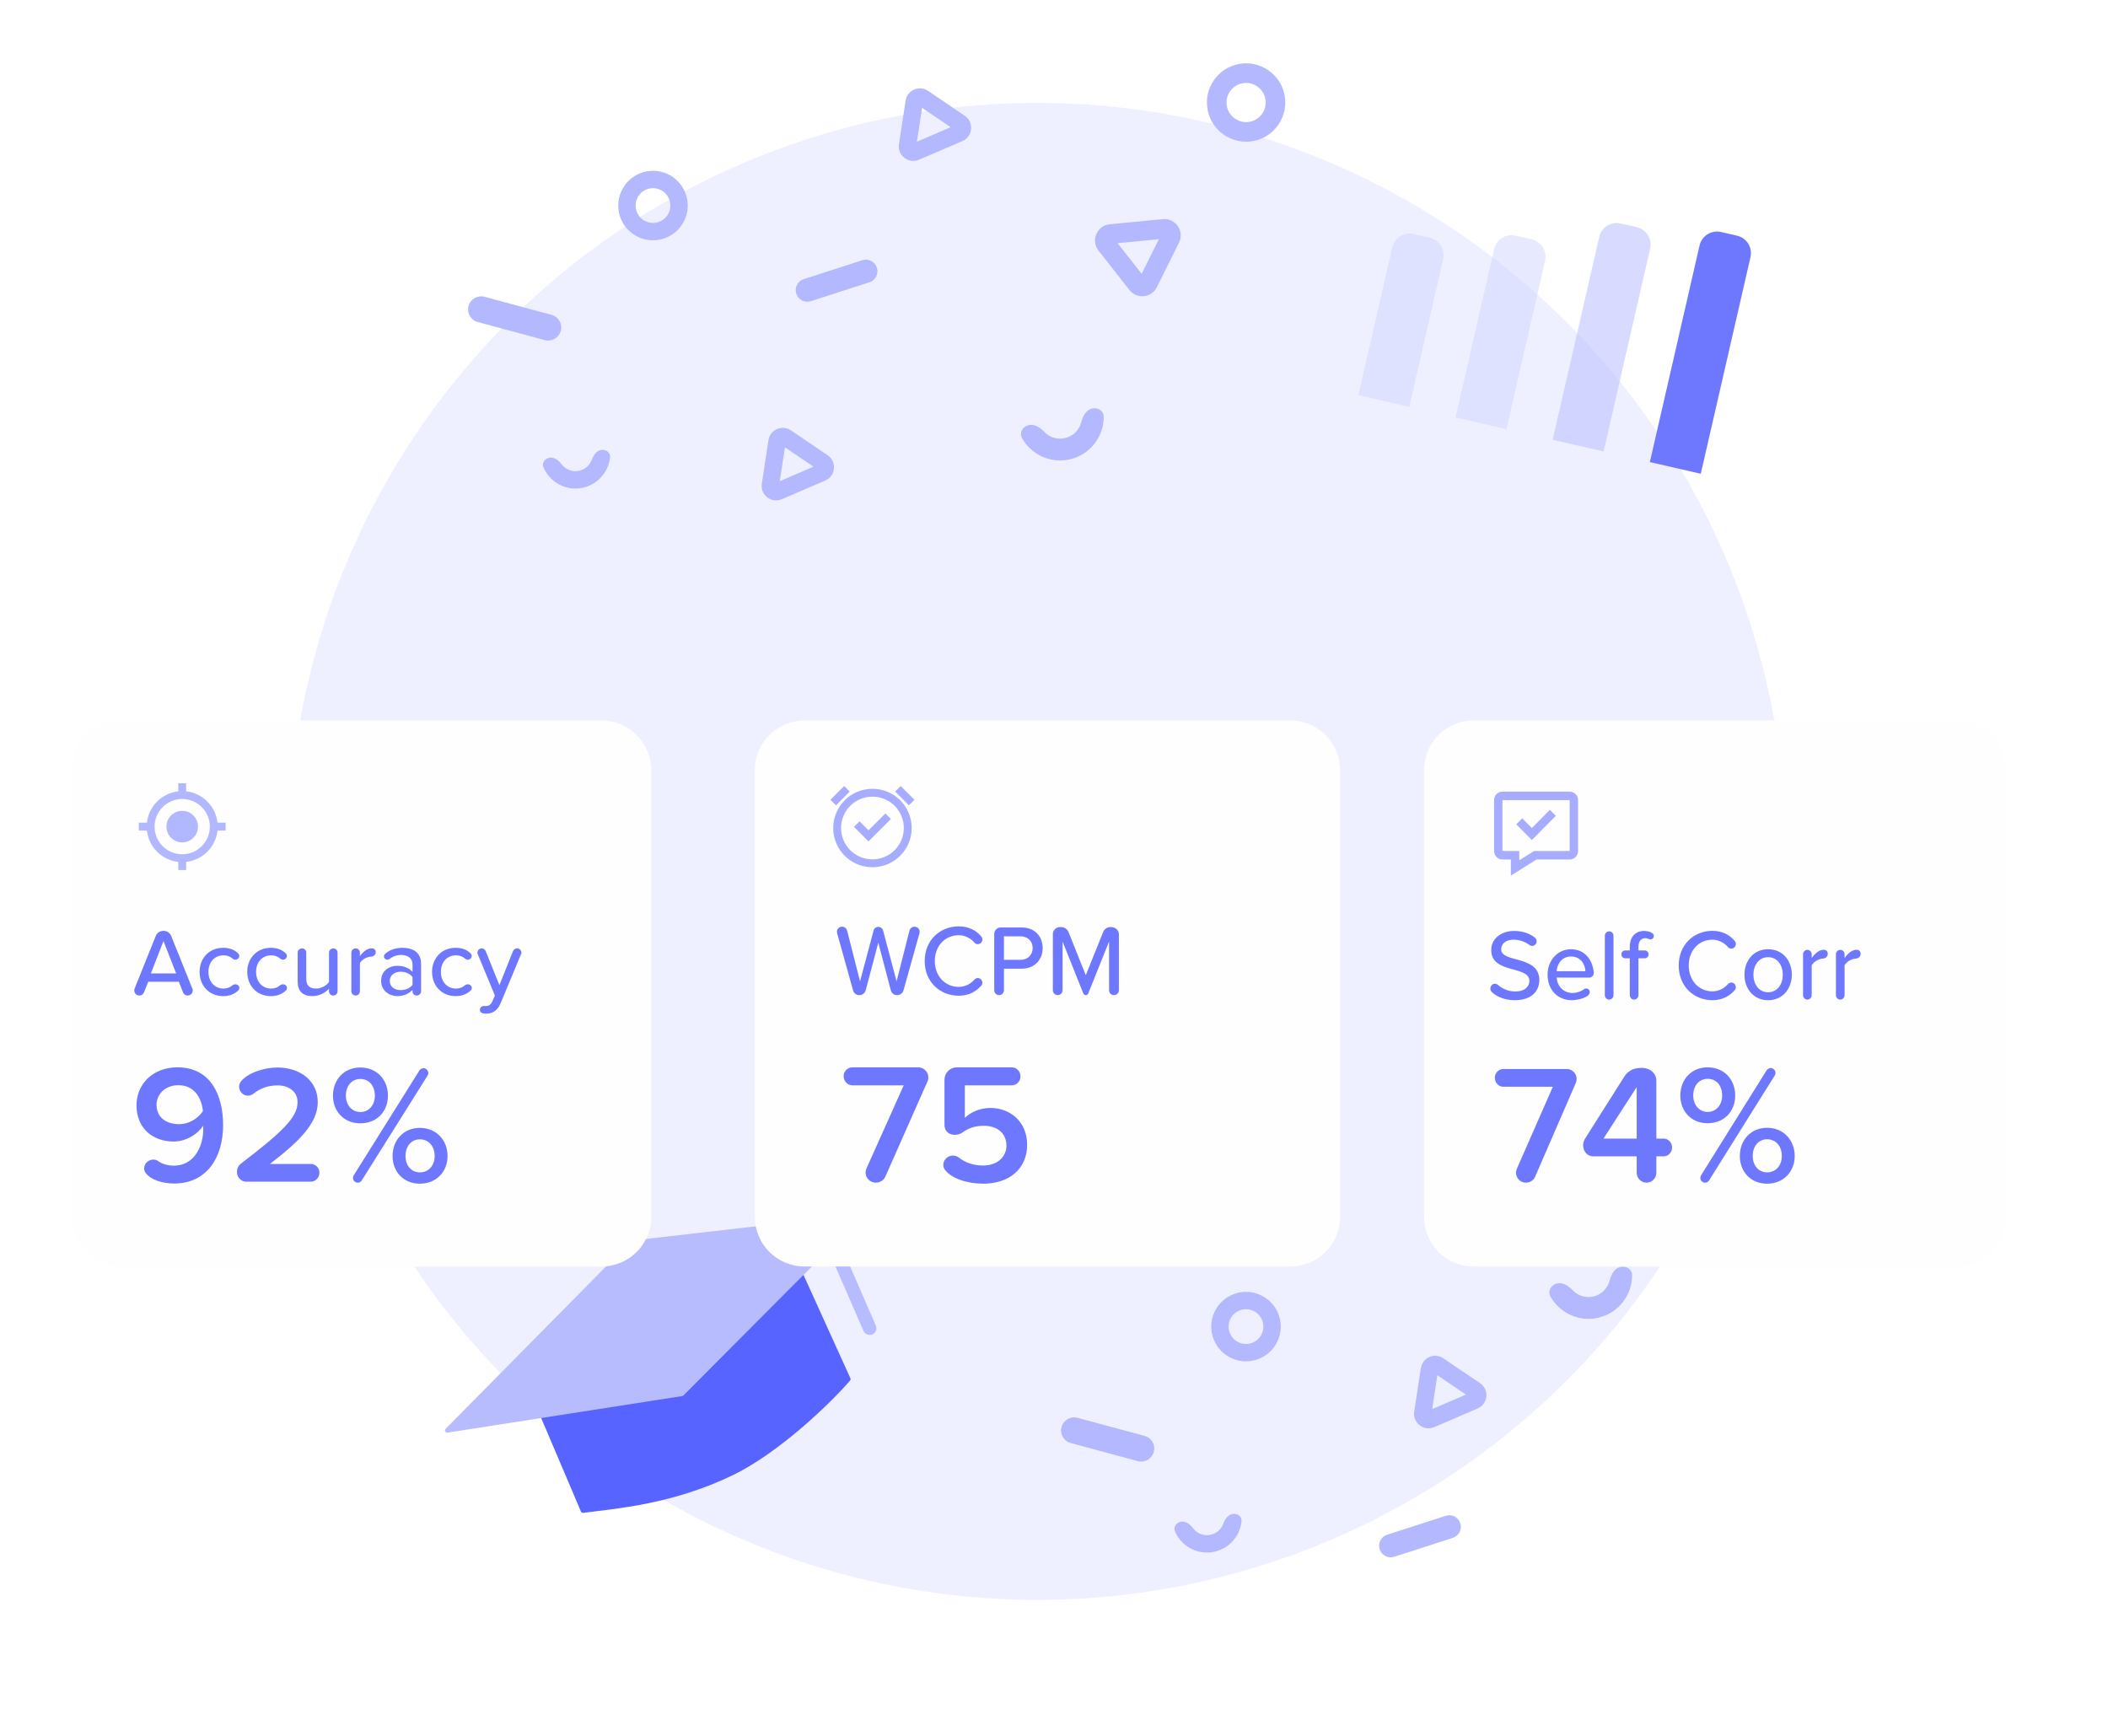 <svg width="942" height="776" viewBox="0 0 942 776" fill="none" xmlns="http://www.w3.org/2000/svg">
<g clip-path="url(#clip0)">
<rect width="942" height="776" fill="white"/>
<circle cx="463.5" cy="380.5" r="334.5" fill="#5864FF" fill-opacity="0.1"/>
<path d="M259.601 675.511L240.994 631.752C240.798 631.291 240.974 630.756 241.405 630.501L354.914 563.31C355.426 563.007 356.088 563.215 356.334 563.757L380.008 615.929C380.167 616.281 380.119 616.684 379.867 616.977C370.732 627.622 347.818 649.35 327.804 659.101C300.335 672.485 274.811 674.191 260.653 676.113C260.204 676.174 259.778 675.927 259.601 675.511Z" fill="#5864FF"/>
<path d="M304.848 623.913L199.997 640.248C199.044 640.396 198.454 639.243 199.131 638.557L281.967 554.694C282.127 554.532 282.338 554.43 282.564 554.404L383.435 542.778C384.375 542.67 384.926 543.807 384.258 544.477L305.403 623.631C305.253 623.781 305.058 623.88 304.848 623.913Z" fill="#B7BCFF"/>
<path fill-rule="evenodd" clip-rule="evenodd" d="M368.473 547.262C370.004 546.614 371.786 547.334 372.454 548.87L391.377 592.398C392.045 593.934 391.345 595.704 389.814 596.352C388.283 596.999 386.501 596.279 385.833 594.743L366.91 551.215C366.242 549.679 366.942 547.909 368.473 547.262Z" fill="#B7BCFF"/>
<path d="M782.238 114.909C783.226 110.603 780.536 106.311 776.23 105.323L769.071 103.68C764.765 102.692 760.473 105.382 759.485 109.688L737.27 206.504L760.024 211.725L782.238 114.909Z" fill="#6D78FF"/>
<path opacity="0.5" d="M737.403 111.1C738.391 106.794 735.701 102.502 731.395 101.514L724.236 99.871C719.929 98.883 715.637 101.573 714.649 105.879L693.847 196.541L716.6 201.762L737.403 111.1Z" fill="#B2B8FF"/>
<path opacity="0.5" d="M690.45 116.519C691.438 112.213 688.748 107.921 684.441 106.933L677.283 105.29C672.976 104.302 668.684 106.992 667.696 111.298L650.424 186.576L673.177 191.796L690.45 116.519Z" fill="#D0D4FF"/>
<path opacity="0.5" d="M644.908 115.788C645.896 111.481 643.206 107.189 638.9 106.201L631.741 104.559C627.435 103.57 623.143 106.26 622.155 110.567L607 176.614L629.754 181.834L644.908 115.788Z" fill="#D0D4FF"/>
<path fill-rule="evenodd" clip-rule="evenodd" d="M288.689 98.976C284.761 97.259 282.969 92.682 284.686 88.754C286.404 84.826 290.981 83.034 294.909 84.751C298.837 86.469 300.629 91.046 298.912 94.974C297.194 98.902 292.617 100.694 288.689 98.976ZM285.579 106.089C277.723 102.654 274.139 93.5 277.574 85.644C281.009 77.787 290.163 74.204 298.019 77.639C305.875 81.074 309.459 90.228 306.024 98.084C302.589 105.94 293.435 109.524 285.579 106.089Z" fill="#B3B8FF"/>
<path fill-rule="evenodd" clip-rule="evenodd" d="M363.538 208.561L348.462 215.047L350.769 199.902L363.538 208.561ZM368.776 214.759C373.47 212.739 374.079 206.33 369.85 203.462L353.429 192.326C349.493 189.657 344.119 192.005 343.403 196.706L340.437 216.183C339.673 221.203 344.725 225.106 349.389 223.099L368.776 214.759Z" fill="#B3B8FF"/>
<path fill-rule="evenodd" clip-rule="evenodd" d="M424.821 56.846L409.745 63.332L412.051 48.186L424.821 56.846ZM430.059 63.043C434.753 61.024 435.362 54.615 431.133 51.747L414.712 40.611C410.775 37.942 405.401 40.289 404.686 44.991L401.72 64.468C400.956 69.488 406.008 73.391 410.672 71.384L430.059 63.043Z" fill="#B3B8FF"/>
<path d="M264.449 205.472C263.505 208.05 261.22 210.045 258.314 210.483C255.408 210.922 252.636 209.688 250.974 207.504C249.676 205.798 247.762 204.224 245.643 204.543C243.523 204.863 242.018 206.875 242.851 208.85C245.543 215.236 252.304 219.24 259.471 218.159C266.639 217.079 271.918 211.259 272.608 204.363C272.821 202.23 270.79 200.752 268.671 201.071C266.551 201.391 265.187 203.459 264.449 205.472Z" fill="#B3B8FF"/>
<path fill-rule="evenodd" clip-rule="evenodd" d="M355.828 131.259C354.95 128.539 356.444 125.623 359.164 124.745L385.341 116.298C388.061 115.42 390.978 116.914 391.856 119.634C392.733 122.354 391.24 125.271 388.52 126.148L362.342 134.595C359.622 135.473 356.706 133.979 355.828 131.259Z" fill="#B3B8FF"/>
<path fill-rule="evenodd" clip-rule="evenodd" d="M499.427 108.681L517.85 106.903L510.161 122.376L499.427 108.681ZM495.934 100.223C490.198 100.777 487.338 107.45 490.893 111.985L504.697 129.596C508.005 133.817 514.585 133.145 516.972 128.342L526.859 108.445C529.408 103.317 525.325 97.387 519.626 97.937L495.934 100.223Z" fill="#B3B8FF"/>
<path fill-rule="evenodd" clip-rule="evenodd" d="M564.493 50.073C562.142 54.297 556.81 55.816 552.586 53.464C548.362 51.112 546.844 45.781 549.195 41.556C551.547 37.332 556.878 35.814 561.103 38.166C565.327 40.517 566.845 45.849 564.493 50.073ZM572.142 54.331C567.439 62.78 556.777 65.816 548.328 61.113C539.879 56.409 536.843 45.747 541.546 37.298C546.25 28.849 556.912 25.813 565.361 30.517C573.81 35.22 576.846 45.883 572.142 54.331Z" fill="#B3B8FF"/>
<path fill-rule="evenodd" clip-rule="evenodd" d="M209.369 136.757C208.53 139.869 210.372 143.072 213.485 143.911L243.436 151.986C246.548 152.825 249.751 150.982 250.59 147.87C251.429 144.757 249.586 141.554 246.474 140.715L216.523 132.641C213.411 131.802 210.208 133.645 209.369 136.757Z" fill="#B3B8FF"/>
<path d="M483.181 188.668C482.344 192.009 479.757 194.802 476.189 195.733C472.622 196.664 469 195.493 466.637 192.987C464.791 191.031 462.196 189.32 459.593 190C456.991 190.679 455.38 193.388 456.681 195.742C460.885 203.354 469.85 207.454 478.65 205.157C487.449 202.859 493.266 194.899 493.213 186.204C493.196 183.515 490.467 181.939 487.865 182.618C485.262 183.298 483.834 186.059 483.181 188.668Z" fill="#B3B8FF"/>
<path fill-rule="evenodd" clip-rule="evenodd" d="M553.689 599.976C549.761 598.259 547.969 593.682 549.686 589.754C551.404 585.826 555.981 584.034 559.909 585.751C563.837 587.469 565.629 592.046 563.912 595.974C562.194 599.902 557.617 601.694 553.689 599.976ZM550.579 607.089C542.723 603.654 539.139 594.5 542.574 586.644C546.009 578.787 555.163 575.204 563.019 578.639C570.875 582.074 574.459 591.228 571.024 599.084C567.589 606.94 558.435 610.524 550.579 607.089Z" fill="#B3B8FF"/>
<path fill-rule="evenodd" clip-rule="evenodd" d="M655.076 623.258L640 629.744L642.307 614.598L655.076 623.258ZM660.314 629.455C665.008 627.436 665.617 621.027 661.388 618.159L644.967 607.023C641.031 604.354 635.657 606.702 634.941 611.403L631.975 630.88C631.211 635.9 636.263 639.803 640.927 637.796L660.314 629.455Z" fill="#B3B8FF"/>
<path d="M546.644 680.979C545.7 683.557 543.415 685.553 540.509 685.991C537.603 686.429 534.831 685.196 533.169 683.011C531.871 681.305 529.958 679.731 527.838 680.051C525.718 680.37 524.214 682.382 525.046 684.357C527.738 690.743 534.499 694.747 541.667 693.667C548.834 692.586 554.114 686.767 554.803 679.871C555.016 677.738 552.986 676.259 550.866 676.579C548.746 676.898 547.382 678.967 546.644 680.979Z" fill="#B3B8FF"/>
<path fill-rule="evenodd" clip-rule="evenodd" d="M616.541 692.388C615.663 689.668 617.157 686.751 619.877 685.873L646.054 677.427C648.774 676.549 651.691 678.042 652.568 680.762C653.446 683.482 651.953 686.399 649.233 687.277L623.055 695.724C620.335 696.601 617.419 695.108 616.541 692.388Z" fill="#B3B8FF"/>
<path fill-rule="evenodd" clip-rule="evenodd" d="M474.369 637.757C473.53 640.869 475.372 644.072 478.485 644.911L508.436 652.986C511.548 653.825 514.751 651.982 515.59 648.87C516.429 645.757 514.586 642.554 511.474 641.715L481.523 633.641C478.411 632.802 475.208 634.645 474.369 637.757Z" fill="#B3B8FF"/>
<path d="M719.299 572.28C718.462 575.621 715.875 578.413 712.308 579.345C708.741 580.276 705.119 579.104 702.756 576.599C700.91 574.643 698.314 572.932 695.712 573.612C693.11 574.291 691.499 577 692.799 579.354C697.004 586.966 705.969 591.066 714.769 588.769C723.568 586.471 729.385 578.511 729.332 569.816C729.315 567.127 726.586 565.551 723.983 566.23C721.381 566.91 719.953 569.671 719.299 572.28Z" fill="#B3B8FF"/>
<g filter="url(#filter0_dd)">
<g filter="url(#filter1_dd)">
<g filter="url(#filter2_dd)">
<path d="M636.37 282.182C636.37 269.931 646.263 260 658.468 260H874.538C886.743 260 896.636 269.931 896.636 282.182V481.818C896.636 494.069 886.743 504 874.538 504H658.468C646.263 504 636.37 494.069 636.37 481.818V282.182Z" fill="#FEFEFE"/>
</g>
<path d="M687.871 377.97C687.871 366.783 670.826 370.467 670.826 364.267C670.826 361.706 673.044 359.954 676.305 359.954C678.827 359.954 681.349 360.717 683.479 362.335C683.827 362.604 684.262 362.739 684.653 362.739C685.74 362.739 686.697 361.796 686.697 360.672C686.697 360.178 686.523 359.639 686.132 359.28C683.958 357.213 680.262 356.045 676.653 356.045C670.652 356.045 666.391 359.639 666.391 364.581C666.391 375.409 683.436 371.32 683.436 378.419C683.436 380.53 681.784 383.091 677.088 383.091C673.914 383.091 671.218 381.788 669.218 380.036C668.87 379.767 668.391 379.632 668 379.632C666.826 379.632 666 380.71 666 381.833C666 382.328 666.174 382.822 666.522 383.226C668.783 385.517 672.653 387 676.914 387C684.74 387 687.871 382.642 687.871 377.97Z" fill="#6D78FF"/>
<path d="M712.214 374.87C712.214 374.016 711.996 373.072 711.822 372.354C710.605 367.501 707.126 364.222 702.039 364.222C695.952 364.222 691.56 369.299 691.56 375.588C691.56 382.417 696.126 387 702.387 387C705.039 387 710.431 385.787 710.431 383.361C710.431 382.372 709.561 381.743 708.866 381.743C708.561 381.743 708.257 381.833 707.996 381.968C706.474 383.136 704.561 383.765 702.778 383.765C698.517 383.765 695.908 380.62 695.604 376.891H710.214C711.301 376.891 712.214 375.948 712.214 374.87ZM708.474 374.061H695.604C695.778 371.051 697.821 367.457 701.996 367.457C706.474 367.457 708.387 371.141 708.474 374.061Z" fill="#6D78FF"/>
<path d="M721.022 384.754V358.157C721.022 357.123 720.152 356.225 719.152 356.225C718.022 356.225 717.152 357.123 717.152 358.157V384.754C717.152 385.832 718.022 386.73 719.065 386.73C720.152 386.73 721.022 385.832 721.022 384.754Z" fill="#6D78FF"/>
<path d="M739.04 358.246C739.04 356.719 736.518 356.045 734.649 356.045C730.779 356.045 728.3 358.741 728.3 363.233V364.761H726.213C725.3 364.761 724.561 365.525 724.561 366.468C724.561 367.501 725.3 368.265 726.213 368.265H728.3V384.754C728.3 385.832 729.17 386.73 730.214 386.73C731.301 386.73 732.17 385.832 732.17 384.754V368.265H735.04C735.953 368.265 736.692 367.501 736.692 366.558C736.692 365.525 735.953 364.761 735.04 364.761H732.17V363.233C732.17 360.672 733.301 359.28 735.301 359.28C736.214 359.28 736.866 359.819 737.562 359.819C738.301 359.819 739.04 359.235 739.04 358.246Z" fill="#6D78FF"/>
<path d="M765.249 356C756.814 356 750.161 362.29 750.161 371.5C750.161 380.71 756.814 387 765.249 387C769.771 387 772.902 385.068 775.163 382.552C775.511 382.193 775.684 381.699 775.684 381.159C775.684 380.081 774.815 379.093 773.684 379.093C773.119 379.093 772.51 379.362 772.162 379.812C770.38 381.878 767.814 383.046 765.249 383.046C759.162 383.046 754.64 378.194 754.64 371.5C754.64 364.761 759.162 359.954 765.249 359.954C767.771 359.954 770.467 361.212 772.162 363.233C772.51 363.728 773.119 363.952 773.641 363.952C774.771 363.952 775.684 363.009 775.684 361.886C775.684 361.346 775.511 360.852 775.163 360.448C772.945 357.887 769.771 356 765.249 356Z" fill="#6D78FF"/>
<path d="M800.717 375.588C800.717 369.343 796.673 364.222 790.108 364.222C783.586 364.222 779.542 369.343 779.542 375.588C779.542 381.833 783.586 387 790.108 387C796.673 387 800.717 381.833 800.717 375.588ZM796.673 375.588C796.673 379.767 794.325 383.451 790.108 383.451C785.933 383.451 783.542 379.767 783.542 375.588C783.542 371.455 785.933 367.771 790.108 367.771C794.325 367.771 796.673 371.455 796.673 375.588Z" fill="#6D78FF"/>
<path d="M816.772 366.243C816.772 365.21 816.033 364.446 815.033 364.446C812.685 364.446 810.772 366.468 809.598 368.13V366.423C809.598 365.39 808.728 364.491 807.728 364.491C806.598 364.491 805.728 365.39 805.728 366.423V384.754C805.728 385.832 806.554 386.686 807.598 386.73H807.641C808.728 386.73 809.598 385.832 809.598 384.754V371.365C810.859 369.433 812.815 368.535 814.816 368.355C815.903 368.265 816.772 367.412 816.772 366.243Z" fill="#6D78FF"/>
<path d="M831.464 366.243C831.464 365.21 830.725 364.446 829.725 364.446C827.377 364.446 825.464 366.468 824.29 368.13V366.423C824.29 365.39 823.42 364.491 822.42 364.491C821.29 364.491 820.42 365.39 820.42 366.423V384.754C820.42 385.832 821.246 386.686 822.29 386.73H822.333C823.42 386.73 824.29 385.832 824.29 384.754V371.365C825.551 369.433 827.507 368.535 829.507 368.355C830.594 368.265 831.464 367.412 831.464 366.243Z" fill="#6D78FF"/>
<path d="M704.561 422.208C704.561 419.566 702.345 417.755 700.277 417.755H671.841C669.699 417.755 668 419.491 668 421.604C668 423.943 669.699 425.679 671.841 425.679H693.925L677.823 462.358C677.602 462.962 677.454 463.566 677.454 464.094C677.454 466.358 679.301 468.547 681.886 468.547C683.658 468.547 685.357 467.491 686.022 465.83L704.192 423.943C704.413 423.415 704.561 422.811 704.561 422.208Z" fill="#6D78FF"/>
<path d="M747.193 452.849C747.193 450.585 745.495 448.849 743.426 448.849H740.177V423.038C740.177 419.113 736.557 416.849 732.643 417.302C730.058 417.302 727.399 418.736 725.995 420.925L708.269 448.925C707.752 449.83 707.456 450.811 707.456 451.868C707.456 454.736 709.525 456.774 711.962 456.774H731.387V464.094C731.387 466.509 733.381 468.547 735.745 468.547C738.256 468.547 740.177 466.509 740.177 464.094V456.774H743.426C745.495 456.774 747.193 455.038 747.193 452.849ZM731.387 448.849H716.541L731.387 425.83V448.849Z" fill="#6D78FF"/>
<path d="M775.41 429.604C775.41 422.509 770.535 417 763.076 417C755.763 417 750.889 422.509 750.889 429.604C750.889 436.623 755.763 441.981 763.076 441.981C770.535 441.981 775.41 436.623 775.41 429.604ZM793.137 420.547C793.284 420.245 793.432 419.868 793.432 419.491C793.432 418.358 792.398 417.302 791.29 417.302C790.626 417.302 789.961 417.679 789.518 418.208L760.121 465.302C759.9 465.679 759.826 466.057 759.826 466.434C759.826 467.642 760.786 468.547 761.968 468.547C762.632 468.547 763.297 468.245 763.666 467.642L793.137 420.547ZM802 456.623C802 449.528 796.977 444.019 789.665 444.019C782.353 444.019 777.478 449.528 777.478 456.623C777.478 463.642 782.353 469 789.665 469C796.977 469 802 463.642 802 456.623ZM756.65 429.604C756.65 425.075 759.383 422.132 763.076 422.132C766.916 422.132 769.575 425.075 769.575 429.604C769.575 433.83 766.916 436.925 763.076 436.925C759.383 436.925 756.65 433.83 756.65 429.604ZM783.239 456.623C783.239 452.17 785.898 449.151 789.665 449.151C793.506 449.151 796.239 452.17 796.239 456.623C796.239 460.925 793.506 463.943 789.665 463.943C785.898 463.943 783.239 460.925 783.239 456.623Z" fill="#6D78FF"/>
<path fill-rule="evenodd" clip-rule="evenodd" d="M686.583 324.112L675.159 331.323V324.112H671.405C669.332 324.112 667.651 322.415 667.651 320.321V297.576C667.651 295.482 669.332 293.785 671.405 293.785H701.435C703.509 293.785 705.189 295.482 705.189 297.576V320.321C705.189 322.415 703.509 324.112 701.435 324.112H686.583ZM678.912 324.484L685.506 320.322H701.435V297.576H671.405V320.322H678.912V324.484ZM692.6 301.922L684.543 310.059L680.239 305.713L677.585 308.393L684.543 315.42L695.255 304.602L692.6 301.922Z" fill="#A6ACFF"/>
</g>
<g filter="url(#filter3_dd)">
<g filter="url(#filter4_dd)">
<path d="M337.312 282.182C337.312 269.931 347.254 260 359.517 260H576.626C588.889 260 598.83 269.931 598.83 282.182V481.818C598.83 494.069 588.889 504 576.626 504H359.517C347.254 504 337.312 494.069 337.312 481.818V282.182Z" fill="#FEFEFE"/>
</g>
<path d="M410.973 356.426C410.973 355.213 410.007 354.18 408.646 354.18C407.592 354.18 406.626 354.899 406.406 355.932L400.654 378.575L394.638 355.887C394.375 354.899 393.496 354.225 392.53 354.225C391.476 354.225 390.598 354.899 390.379 355.887L384.319 378.575L378.567 355.932C378.303 354.854 377.293 354.135 376.283 354.135C374.878 354.135 374 355.258 374 356.426C374 356.651 374.044 356.83 374.088 357.055L381.201 382.574C381.509 383.832 382.606 384.73 383.968 384.73H384.056C385.373 384.73 386.515 383.832 386.866 382.529L392.486 361.278L398.063 382.529C398.37 383.787 399.512 384.73 400.829 384.73H400.917C402.235 384.73 403.42 383.832 403.771 382.529L410.885 357.055C410.929 356.875 410.973 356.651 410.973 356.426Z" fill="#6D78FF"/>
<path d="M428.452 354C419.934 354 413.215 360.29 413.215 369.5C413.215 378.71 419.934 385 428.452 385C433.019 385 436.181 383.068 438.464 380.552C438.815 380.193 438.991 379.699 438.991 379.159C438.991 378.081 438.113 377.093 436.971 377.093C436.4 377.093 435.785 377.362 435.434 377.812C433.634 379.878 431.043 381.046 428.452 381.046C422.305 381.046 417.738 376.194 417.738 369.5C417.738 362.761 422.305 357.954 428.452 357.954C430.999 357.954 433.722 359.212 435.434 361.233C435.785 361.728 436.4 361.952 436.927 361.952C438.069 361.952 438.991 361.009 438.991 359.886C438.991 359.346 438.815 358.852 438.464 358.448C436.225 355.887 433.019 354 428.452 354Z" fill="#6D78FF"/>
<path d="M465.939 363.704C465.939 358.717 462.602 354.494 456.586 354.494H447.146C445.565 354.494 444.291 355.797 444.291 357.414V382.529C444.291 383.742 445.257 384.73 446.443 384.73C447.673 384.73 448.639 383.742 448.639 382.529V372.914H456.586C462.514 372.914 465.939 368.691 465.939 363.704ZM461.46 363.704C461.46 366.804 459.221 368.961 456.016 368.961H448.639V358.448H456.016C459.221 358.448 461.46 360.559 461.46 363.704Z" fill="#6D78FF"/>
<path d="M500 382.529V357.504C500 355.528 498.2 354.225 496.224 354.314C494.819 354.314 493.501 355.168 492.974 356.516L485.202 375.835L477.474 356.516C476.859 354.943 475.278 354.225 473.654 354.314C471.897 354.314 470.492 355.797 470.492 357.504V382.529C470.492 383.742 471.458 384.73 472.644 384.73C473.873 384.73 474.839 383.742 474.839 382.529V360.784L484.104 384.012C484.28 384.416 484.719 384.73 485.158 384.73C485.729 384.73 486.124 384.416 486.3 384.012L495.609 360.784V382.529C495.609 383.742 496.575 384.73 497.804 384.73C499.034 384.73 500 383.742 500 382.529Z" fill="#6D78FF"/>
<path d="M414.857 421.518C414.857 418.838 412.562 417 410.421 417H380.977C378.759 417 377 418.761 377 420.906C377 423.28 378.759 425.041 380.977 425.041H403.844L387.172 462.261C386.942 462.873 386.789 463.486 386.789 464.022C386.789 466.32 388.701 468.54 391.378 468.54C393.213 468.54 394.972 467.468 395.661 465.784L414.474 423.28C414.704 422.744 414.857 422.131 414.857 421.518Z" fill="#6D78FF"/>
<path d="M459 451.616C459 441.2 451.276 435.15 442.634 435.15C437.816 435.15 433.609 437.141 431.162 439.592V425.041H452.117C454.258 425.041 456.017 423.28 456.017 421.059C456.017 418.761 454.258 417 452.117 417H427.568C424.508 417 422.061 419.527 422.061 422.514V442.809C422.061 445.336 423.897 447.174 426.65 447.174C427.95 447.174 429.25 446.791 430.244 446.025C433.074 443.957 436.21 443.115 439.575 443.115C445.846 443.115 449.746 446.638 449.746 451.999C449.746 456.9 445.769 460.882 439.345 460.882C435.062 460.882 431.391 459.657 428.332 457.206C427.491 456.67 426.65 456.44 425.809 456.44C423.514 456.44 421.526 458.355 421.526 460.576C421.526 461.342 421.755 462.108 422.214 462.72C425.197 466.779 432.462 469 439.422 469C450.97 469 459 462.337 459 451.616Z" fill="#6D78FF"/>
<path fill-rule="evenodd" clip-rule="evenodd" d="M377.233 291.282L379.712 293.76L373.576 299.894L371.097 297.416L377.233 291.282ZM402.5 291.282L400.021 293.76L406.157 299.894L408.636 297.416L402.5 291.282ZM389.866 327.569C380.185 327.569 372.337 319.724 372.337 310.045C372.337 300.367 380.185 292.521 389.866 292.521C399.548 292.521 407.396 300.367 407.396 310.045C407.396 319.724 399.548 327.569 389.866 327.569ZM389.866 324.064C397.611 324.064 403.89 317.788 403.89 310.045C403.89 302.303 397.611 296.026 389.866 296.026C382.121 296.026 375.842 302.303 375.842 310.045C375.842 317.788 382.121 324.064 389.866 324.064ZM395.639 303.549L388.113 311.072L384.094 307.054L381.615 309.532L388.113 316.028L398.118 306.027L395.639 303.549Z" fill="#A6ACFF"/>
</g>
<g filter="url(#filter5_dd)">
<g filter="url(#filter6_dd)">
<path d="M32 282.182C32 269.931 41.94 260 54.201 260H268.814C281.075 260 291.015 269.931 291.015 282.182V481.818C291.015 494.069 281.075 504 268.814 504H54.201C41.94 504 32 494.069 32 481.818V282.182Z" fill="#FEFEFE"/>
</g>
<path d="M86.143 382.654C86.143 382.399 86.1 382.143 85.971 381.845L76.484 358.258C75.926 356.853 74.51 355.959 73.007 356.001C71.505 356.001 70.131 356.896 69.616 358.258L60.129 381.845C60.043 382.143 60 382.399 60 382.654C60 383.804 60.944 384.911 62.275 384.911C63.177 384.911 63.992 384.4 64.336 383.548L66.225 378.737H79.918L81.807 383.548C82.151 384.4 82.966 384.911 83.868 384.911C85.241 384.911 86.143 383.718 86.143 382.654ZM78.716 375.033H67.427L73.05 360.557L78.716 375.033Z" fill="#6D78FF"/>
<path d="M106.964 381.547C106.964 380.568 106.063 379.887 105.161 379.887C104.732 379.887 104.303 380.014 103.959 380.27C102.8 381.292 101.47 381.803 99.924 381.803C95.803 381.803 93.142 378.652 93.142 374.352C93.142 370.052 95.803 366.943 99.924 366.943C101.427 366.943 102.8 367.412 103.959 368.434C104.303 368.732 104.732 368.902 105.161 368.902C106.106 368.902 106.921 368.136 106.921 367.199C106.921 366.858 106.836 366.56 106.621 366.305C105.204 364.687 102.886 363.58 99.71 363.58C93.485 363.58 89.192 368.221 89.192 374.352C89.192 380.525 93.485 385.166 99.71 385.166C102.8 385.166 104.904 384.144 106.449 382.654C106.793 382.356 106.964 381.93 106.964 381.547Z" fill="#6D78FF"/>
<path d="M128.26 381.547C128.26 380.568 127.359 379.887 126.457 379.887C126.028 379.887 125.599 380.014 125.255 380.27C124.096 381.292 122.766 381.803 121.22 381.803C117.099 381.803 114.438 378.652 114.438 374.352C114.438 370.052 117.099 366.943 121.22 366.943C122.723 366.943 124.096 367.412 125.255 368.434C125.599 368.732 126.028 368.902 126.457 368.902C127.402 368.902 128.217 368.136 128.217 367.199C128.217 366.858 128.132 366.56 127.917 366.305C126.5 364.687 124.182 363.58 121.006 363.58C114.781 363.58 110.488 368.221 110.488 374.352C110.488 380.525 114.781 385.166 121.006 385.166C124.096 385.166 126.2 384.144 127.745 382.654C128.089 382.356 128.26 381.93 128.26 381.547Z" fill="#6D78FF"/>
<path d="M150.844 383.037V365.666C150.844 364.687 149.986 363.835 148.998 363.835C147.882 363.835 147.024 364.687 147.024 365.666V378.865C145.865 380.44 143.675 381.803 141.271 381.803C138.61 381.803 136.85 380.738 136.85 377.332V365.666C136.85 364.687 135.991 363.835 135.004 363.835C133.888 363.835 133.029 364.687 133.029 365.666V378.652C133.029 382.995 135.262 385.166 139.64 385.166C142.817 385.166 145.478 383.591 147.024 381.845V383.037C147.024 384.059 147.882 384.911 148.912 384.911C149.986 384.911 150.844 384.059 150.844 383.037Z" fill="#6D78FF"/>
<path d="M167.912 365.496C167.912 364.517 167.182 363.793 166.195 363.793C163.877 363.793 161.988 365.709 160.829 367.284V365.666C160.829 364.687 159.97 363.835 158.983 363.835C157.867 363.835 157.008 364.687 157.008 365.666V383.037C157.008 384.059 157.824 384.868 158.854 384.911H158.897C159.97 384.911 160.829 384.059 160.829 383.037V370.35C162.074 368.519 164.006 367.667 165.98 367.497C167.053 367.412 167.912 366.603 167.912 365.496Z" fill="#6D78FF"/>
<path d="M188.169 383.037V370.733C188.169 365.496 184.306 363.58 179.841 363.58C177.051 363.58 173.917 364.474 171.942 366.433C171.685 366.731 171.556 367.071 171.556 367.412C171.556 368.306 172.372 368.902 173.144 368.902C173.445 368.902 173.788 368.774 174.089 368.561C175.634 367.369 177.351 366.773 179.283 366.773C182.202 366.773 184.348 368.306 184.348 370.903V374.352C182.717 372.521 180.356 371.627 177.523 371.627C174.089 371.627 170.311 373.713 170.311 378.354C170.311 382.867 174.089 385.166 177.523 385.166C180.313 385.166 182.674 384.187 184.348 382.356V383.037C184.348 384.272 185.336 384.911 186.108 384.911H186.237C187.31 384.911 188.169 384.059 188.169 383.037ZM184.348 380.142C183.189 381.717 181.129 382.484 178.983 382.484C176.192 382.484 174.175 380.823 174.175 378.439C174.175 375.97 176.192 374.267 178.983 374.267C181.129 374.267 183.189 375.076 184.348 376.651V380.142Z" fill="#6D78FF"/>
<path d="M210.845 381.547C210.845 380.568 209.944 379.887 209.042 379.887C208.613 379.887 208.184 380.014 207.84 380.27C206.681 381.292 205.351 381.803 203.805 381.803C199.684 381.803 197.023 378.652 197.023 374.352C197.023 370.052 199.684 366.943 203.805 366.943C205.308 366.943 206.681 367.412 207.84 368.434C208.184 368.732 208.613 368.902 209.042 368.902C209.987 368.902 210.802 368.136 210.802 367.199C210.802 366.858 210.717 366.56 210.502 366.305C209.085 364.687 206.767 363.58 203.591 363.58C197.366 363.58 193.073 368.221 193.073 374.352C193.073 380.525 197.366 385.166 203.591 385.166C206.681 385.166 208.785 384.144 210.33 382.654C210.674 382.356 210.845 381.93 210.845 381.547Z" fill="#6D78FF"/>
<path d="M233 365.709C233 364.73 232.184 363.835 231.068 363.835C230.296 363.835 229.566 364.304 229.265 365.028L223.17 380.27L217.031 365.028C216.73 364.261 216.001 363.835 215.271 363.835C214.112 363.835 213.339 364.772 213.339 365.709C213.339 365.922 213.382 366.135 213.468 366.347L221.152 384.911L219.95 387.635C219.263 389.126 218.319 389.594 217.16 389.594C216.859 389.636 216.516 389.594 216.172 389.594C215.228 389.594 214.455 390.318 214.455 391.297C214.455 392.702 215.872 393 217.203 393C219.993 393 222.268 391.723 223.599 388.615L232.871 366.347C232.957 366.177 233 365.922 233 365.709Z" fill="#6D78FF"/>
<path d="M99.703 442.925C99.703 428.983 93.857 417 79.279 417C68.252 417 61 424.536 61 433.957C61 444.658 68.696 450.159 77.577 450.159C83.349 450.159 88.529 446.617 90.749 443.151C90.823 443.678 90.823 444.055 90.823 444.583C90.823 453.325 86.013 460.936 77.873 460.936C74.764 460.936 72.47 460.183 70.546 458.826C69.954 458.374 69.214 458.223 68.474 458.223C66.55 458.223 64.404 459.806 64.404 462.142C64.404 462.896 64.626 463.574 65.07 464.177C67.512 467.417 72.84 468.925 77.873 468.925C92.155 468.925 99.703 457.545 99.703 442.925ZM90.675 436.594C88.159 440.212 84.163 442.397 80.019 442.397C74.617 442.397 69.954 439.684 69.954 433.655C69.954 429.586 73.284 424.988 79.723 424.988C87.271 424.988 90.157 431.243 90.675 436.594Z" fill="#6D78FF"/>
<path d="M142.742 464.026C142.742 461.916 140.966 460.183 138.894 460.183H120.615C133.788 450.084 142.002 441.87 142.002 432.6C142.002 422.577 133.64 417.075 123.946 417.075C117.803 417.075 110.551 419.562 107.517 423.481C107.073 424.159 106.851 424.913 106.851 425.591C106.851 427.928 108.701 429.661 110.773 429.661C111.661 429.661 112.475 429.359 113.289 428.757C116.175 426.42 119.801 425.064 124.094 425.064C128.608 425.064 132.974 427.475 132.974 432.6C132.974 439.533 125.648 446.241 107.665 460.032C106.481 460.936 105.889 462.293 105.889 463.725C105.889 466.287 107.887 468.096 109.959 468.096H138.894C140.966 468.096 142.742 466.362 142.742 464.026Z" fill="#6D78FF"/>
<path d="M173.359 429.661C173.359 422.577 168.475 417.075 161.001 417.075C153.674 417.075 148.79 422.577 148.79 429.661C148.79 436.67 153.674 442.02 161.001 442.02C168.475 442.02 173.359 436.67 173.359 429.661ZM191.12 420.617C191.268 420.316 191.416 419.939 191.416 419.562C191.416 418.432 190.38 417.377 189.27 417.377C188.604 417.377 187.938 417.754 187.494 418.281L158.041 465.307C157.819 465.684 157.745 466.061 157.745 466.438C157.745 467.643 158.707 468.548 159.891 468.548C160.557 468.548 161.223 468.246 161.593 467.643L191.12 420.617ZM200 456.641C200 449.557 194.968 444.055 187.642 444.055C180.315 444.055 175.431 449.557 175.431 456.641C175.431 463.649 180.315 469 187.642 469C194.968 469 200 463.649 200 456.641ZM154.562 429.661C154.562 425.139 157.301 422.2 161.001 422.2C164.849 422.2 167.513 425.139 167.513 429.661C167.513 433.881 164.849 436.971 161.001 436.971C157.301 436.971 154.562 433.881 154.562 429.661ZM181.203 456.641C181.203 452.194 183.867 449.18 187.642 449.18C191.49 449.18 194.228 452.194 194.228 456.641C194.228 460.936 191.49 463.951 187.642 463.951C183.867 463.951 181.203 460.936 181.203 456.641Z" fill="#6D78FF"/>
<path fill-rule="evenodd" clip-rule="evenodd" d="M65.654 311.189H62.031V307.662H65.654C66.467 300.307 72.307 294.467 79.662 293.654V290.031H83.189V293.654C90.544 294.467 96.384 300.307 97.197 307.662H100.821V311.189H97.197C96.384 318.544 90.544 324.384 83.189 325.197V328.821H79.662V325.197C72.307 324.384 66.467 318.544 65.654 311.189ZM81.426 297.083C74.609 297.083 69.083 302.609 69.083 309.425C69.083 316.242 74.609 321.768 81.426 321.768C88.242 321.768 93.768 316.242 93.768 309.425C93.768 302.609 88.242 297.083 81.426 297.083ZM88.478 309.425C88.478 305.53 85.321 302.373 81.426 302.373C77.531 302.373 74.373 305.53 74.373 309.425C74.373 313.32 77.531 316.478 81.426 316.478C85.321 316.478 88.478 313.32 88.478 309.425Z" fill="#B2B8FF"/>
</g>
</g>
</g>
<defs>
<filter id="filter0_dd" x="-18" y="230" width="964.636" height="344" filterUnits="userSpaceOnUse" color-interpolation-filters="sRGB">
<feFlood flood-opacity="0" result="BackgroundImageFix"/>
<feColorMatrix in="SourceAlpha" type="matrix" values="0 0 0 0 0 0 0 0 0 0 0 0 0 0 0 0 0 0 127 0"/>
<feOffset dy="20"/>
<feGaussianBlur stdDeviation="25"/>
<feColorMatrix type="matrix" values="0 0 0 0 0.346 0 0 0 0 0.393 0 0 0 0 1 0 0 0 0.1 0"/>
<feBlend mode="normal" in2="BackgroundImageFix" result="effect1_dropShadow"/>
<feColorMatrix in="SourceAlpha" type="matrix" values="0 0 0 0 0 0 0 0 0 0 0 0 0 0 0 0 0 0 127 0"/>
<feOffset dy="10"/>
<feGaussianBlur stdDeviation="10"/>
<feColorMatrix type="matrix" values="0 0 0 0 0.346 0 0 0 0 0.393 0 0 0 0 1 0 0 0 0.08 0"/>
<feBlend mode="normal" in2="effect1_dropShadow" result="effect2_dropShadow"/>
<feBlend mode="normal" in="SourceGraphic" in2="effect2_dropShadow" result="shape"/>
</filter>
<filter id="filter1_dd" x="586.37" y="230" width="360.267" height="344" filterUnits="userSpaceOnUse" color-interpolation-filters="sRGB">
<feFlood flood-opacity="0" result="BackgroundImageFix"/>
<feColorMatrix in="SourceAlpha" type="matrix" values="0 0 0 0 0 0 0 0 0 0 0 0 0 0 0 0 0 0 127 0"/>
<feOffset dy="20"/>
<feGaussianBlur stdDeviation="25"/>
<feColorMatrix type="matrix" values="0 0 0 0 0.346 0 0 0 0 0.393 0 0 0 0 1 0 0 0 0.1 0"/>
<feBlend mode="normal" in2="BackgroundImageFix" result="effect1_dropShadow"/>
<feColorMatrix in="SourceAlpha" type="matrix" values="0 0 0 0 0 0 0 0 0 0 0 0 0 0 0 0 0 0 127 0"/>
<feOffset dy="10"/>
<feGaussianBlur stdDeviation="10"/>
<feColorMatrix type="matrix" values="0 0 0 0 0.346 0 0 0 0 0.393 0 0 0 0 1 0 0 0 0.08 0"/>
<feBlend mode="normal" in2="effect1_dropShadow" result="effect2_dropShadow"/>
<feBlend mode="normal" in="SourceGraphic" in2="effect2_dropShadow" result="shape"/>
</filter>
<filter id="filter2_dd" x="628.37" y="255" width="276.267" height="260" filterUnits="userSpaceOnUse" color-interpolation-filters="sRGB">
<feFlood flood-opacity="0" result="BackgroundImageFix"/>
<feColorMatrix in="SourceAlpha" type="matrix" values="0 0 0 0 0 0 0 0 0 0 0 0 0 0 0 0 0 0 127 0"/>
<feOffset dy="3"/>
<feGaussianBlur stdDeviation="4"/>
<feColorMatrix type="matrix" values="0 0 0 0 0.204 0 0 0 0 0.202 0 0 0 0 0.202 0 0 0 0.08 0"/>
<feBlend mode="normal" in2="BackgroundImageFix" result="effect1_dropShadow"/>
<feColorMatrix in="SourceAlpha" type="matrix" values="0 0 0 0 0 0 0 0 0 0 0 0 0 0 0 0 0 0 127 0"/>
<feOffset dy="-1"/>
<feGaussianBlur stdDeviation="1.5"/>
<feColorMatrix type="matrix" values="0 0 0 0 0.204 0 0 0 0 0.204 0 0 0 0 0.204 0 0 0 0.04 0"/>
<feBlend mode="normal" in2="effect1_dropShadow" result="effect2_dropShadow"/>
<feBlend mode="normal" in="SourceGraphic" in2="effect2_dropShadow" result="shape"/>
</filter>
<filter id="filter3_dd" x="287.312" y="230" width="361.518" height="344" filterUnits="userSpaceOnUse" color-interpolation-filters="sRGB">
<feFlood flood-opacity="0" result="BackgroundImageFix"/>
<feColorMatrix in="SourceAlpha" type="matrix" values="0 0 0 0 0 0 0 0 0 0 0 0 0 0 0 0 0 0 127 0"/>
<feOffset dy="20"/>
<feGaussianBlur stdDeviation="25"/>
<feColorMatrix type="matrix" values="0 0 0 0 0.346 0 0 0 0 0.393 0 0 0 0 1 0 0 0 0.1 0"/>
<feBlend mode="normal" in2="BackgroundImageFix" result="effect1_dropShadow"/>
<feColorMatrix in="SourceAlpha" type="matrix" values="0 0 0 0 0 0 0 0 0 0 0 0 0 0 0 0 0 0 127 0"/>
<feOffset dy="10"/>
<feGaussianBlur stdDeviation="10"/>
<feColorMatrix type="matrix" values="0 0 0 0 0.346 0 0 0 0 0.393 0 0 0 0 1 0 0 0 0.08 0"/>
<feBlend mode="normal" in2="effect1_dropShadow" result="effect2_dropShadow"/>
<feBlend mode="normal" in="SourceGraphic" in2="effect2_dropShadow" result="shape"/>
</filter>
<filter id="filter4_dd" x="329.312" y="255" width="277.518" height="260" filterUnits="userSpaceOnUse" color-interpolation-filters="sRGB">
<feFlood flood-opacity="0" result="BackgroundImageFix"/>
<feColorMatrix in="SourceAlpha" type="matrix" values="0 0 0 0 0 0 0 0 0 0 0 0 0 0 0 0 0 0 127 0"/>
<feOffset dy="3"/>
<feGaussianBlur stdDeviation="4"/>
<feColorMatrix type="matrix" values="0 0 0 0 0.204 0 0 0 0 0.202 0 0 0 0 0.202 0 0 0 0.08 0"/>
<feBlend mode="normal" in2="BackgroundImageFix" result="effect1_dropShadow"/>
<feColorMatrix in="SourceAlpha" type="matrix" values="0 0 0 0 0 0 0 0 0 0 0 0 0 0 0 0 0 0 127 0"/>
<feOffset dy="-1"/>
<feGaussianBlur stdDeviation="1.5"/>
<feColorMatrix type="matrix" values="0 0 0 0 0.204 0 0 0 0 0.204 0 0 0 0 0.204 0 0 0 0.04 0"/>
<feBlend mode="normal" in2="effect1_dropShadow" result="effect2_dropShadow"/>
<feBlend mode="normal" in="SourceGraphic" in2="effect2_dropShadow" result="shape"/>
</filter>
<filter id="filter5_dd" x="-18" y="230" width="359.015" height="344" filterUnits="userSpaceOnUse" color-interpolation-filters="sRGB">
<feFlood flood-opacity="0" result="BackgroundImageFix"/>
<feColorMatrix in="SourceAlpha" type="matrix" values="0 0 0 0 0 0 0 0 0 0 0 0 0 0 0 0 0 0 127 0"/>
<feOffset dy="20"/>
<feGaussianBlur stdDeviation="25"/>
<feColorMatrix type="matrix" values="0 0 0 0 0.346 0 0 0 0 0.393 0 0 0 0 1 0 0 0 0.1 0"/>
<feBlend mode="normal" in2="BackgroundImageFix" result="effect1_dropShadow"/>
<feColorMatrix in="SourceAlpha" type="matrix" values="0 0 0 0 0 0 0 0 0 0 0 0 0 0 0 0 0 0 127 0"/>
<feOffset dy="10"/>
<feGaussianBlur stdDeviation="10"/>
<feColorMatrix type="matrix" values="0 0 0 0 0.346 0 0 0 0 0.393 0 0 0 0 1 0 0 0 0.08 0"/>
<feBlend mode="normal" in2="effect1_dropShadow" result="effect2_dropShadow"/>
<feBlend mode="normal" in="SourceGraphic" in2="effect2_dropShadow" result="shape"/>
</filter>
<filter id="filter6_dd" x="24" y="255" width="275.015" height="260" filterUnits="userSpaceOnUse" color-interpolation-filters="sRGB">
<feFlood flood-opacity="0" result="BackgroundImageFix"/>
<feColorMatrix in="SourceAlpha" type="matrix" values="0 0 0 0 0 0 0 0 0 0 0 0 0 0 0 0 0 0 127 0"/>
<feOffset dy="3"/>
<feGaussianBlur stdDeviation="4"/>
<feColorMatrix type="matrix" values="0 0 0 0 0.204 0 0 0 0 0.202 0 0 0 0 0.202 0 0 0 0.08 0"/>
<feBlend mode="normal" in2="BackgroundImageFix" result="effect1_dropShadow"/>
<feColorMatrix in="SourceAlpha" type="matrix" values="0 0 0 0 0 0 0 0 0 0 0 0 0 0 0 0 0 0 127 0"/>
<feOffset dy="-1"/>
<feGaussianBlur stdDeviation="1.5"/>
<feColorMatrix type="matrix" values="0 0 0 0 0.204 0 0 0 0 0.204 0 0 0 0 0.204 0 0 0 0.04 0"/>
<feBlend mode="normal" in2="effect1_dropShadow" result="effect2_dropShadow"/>
<feBlend mode="normal" in="SourceGraphic" in2="effect2_dropShadow" result="shape"/>
</filter>
<clipPath id="clip0">
<rect width="942" height="776" fill="white"/>
</clipPath>
</defs>
</svg>

